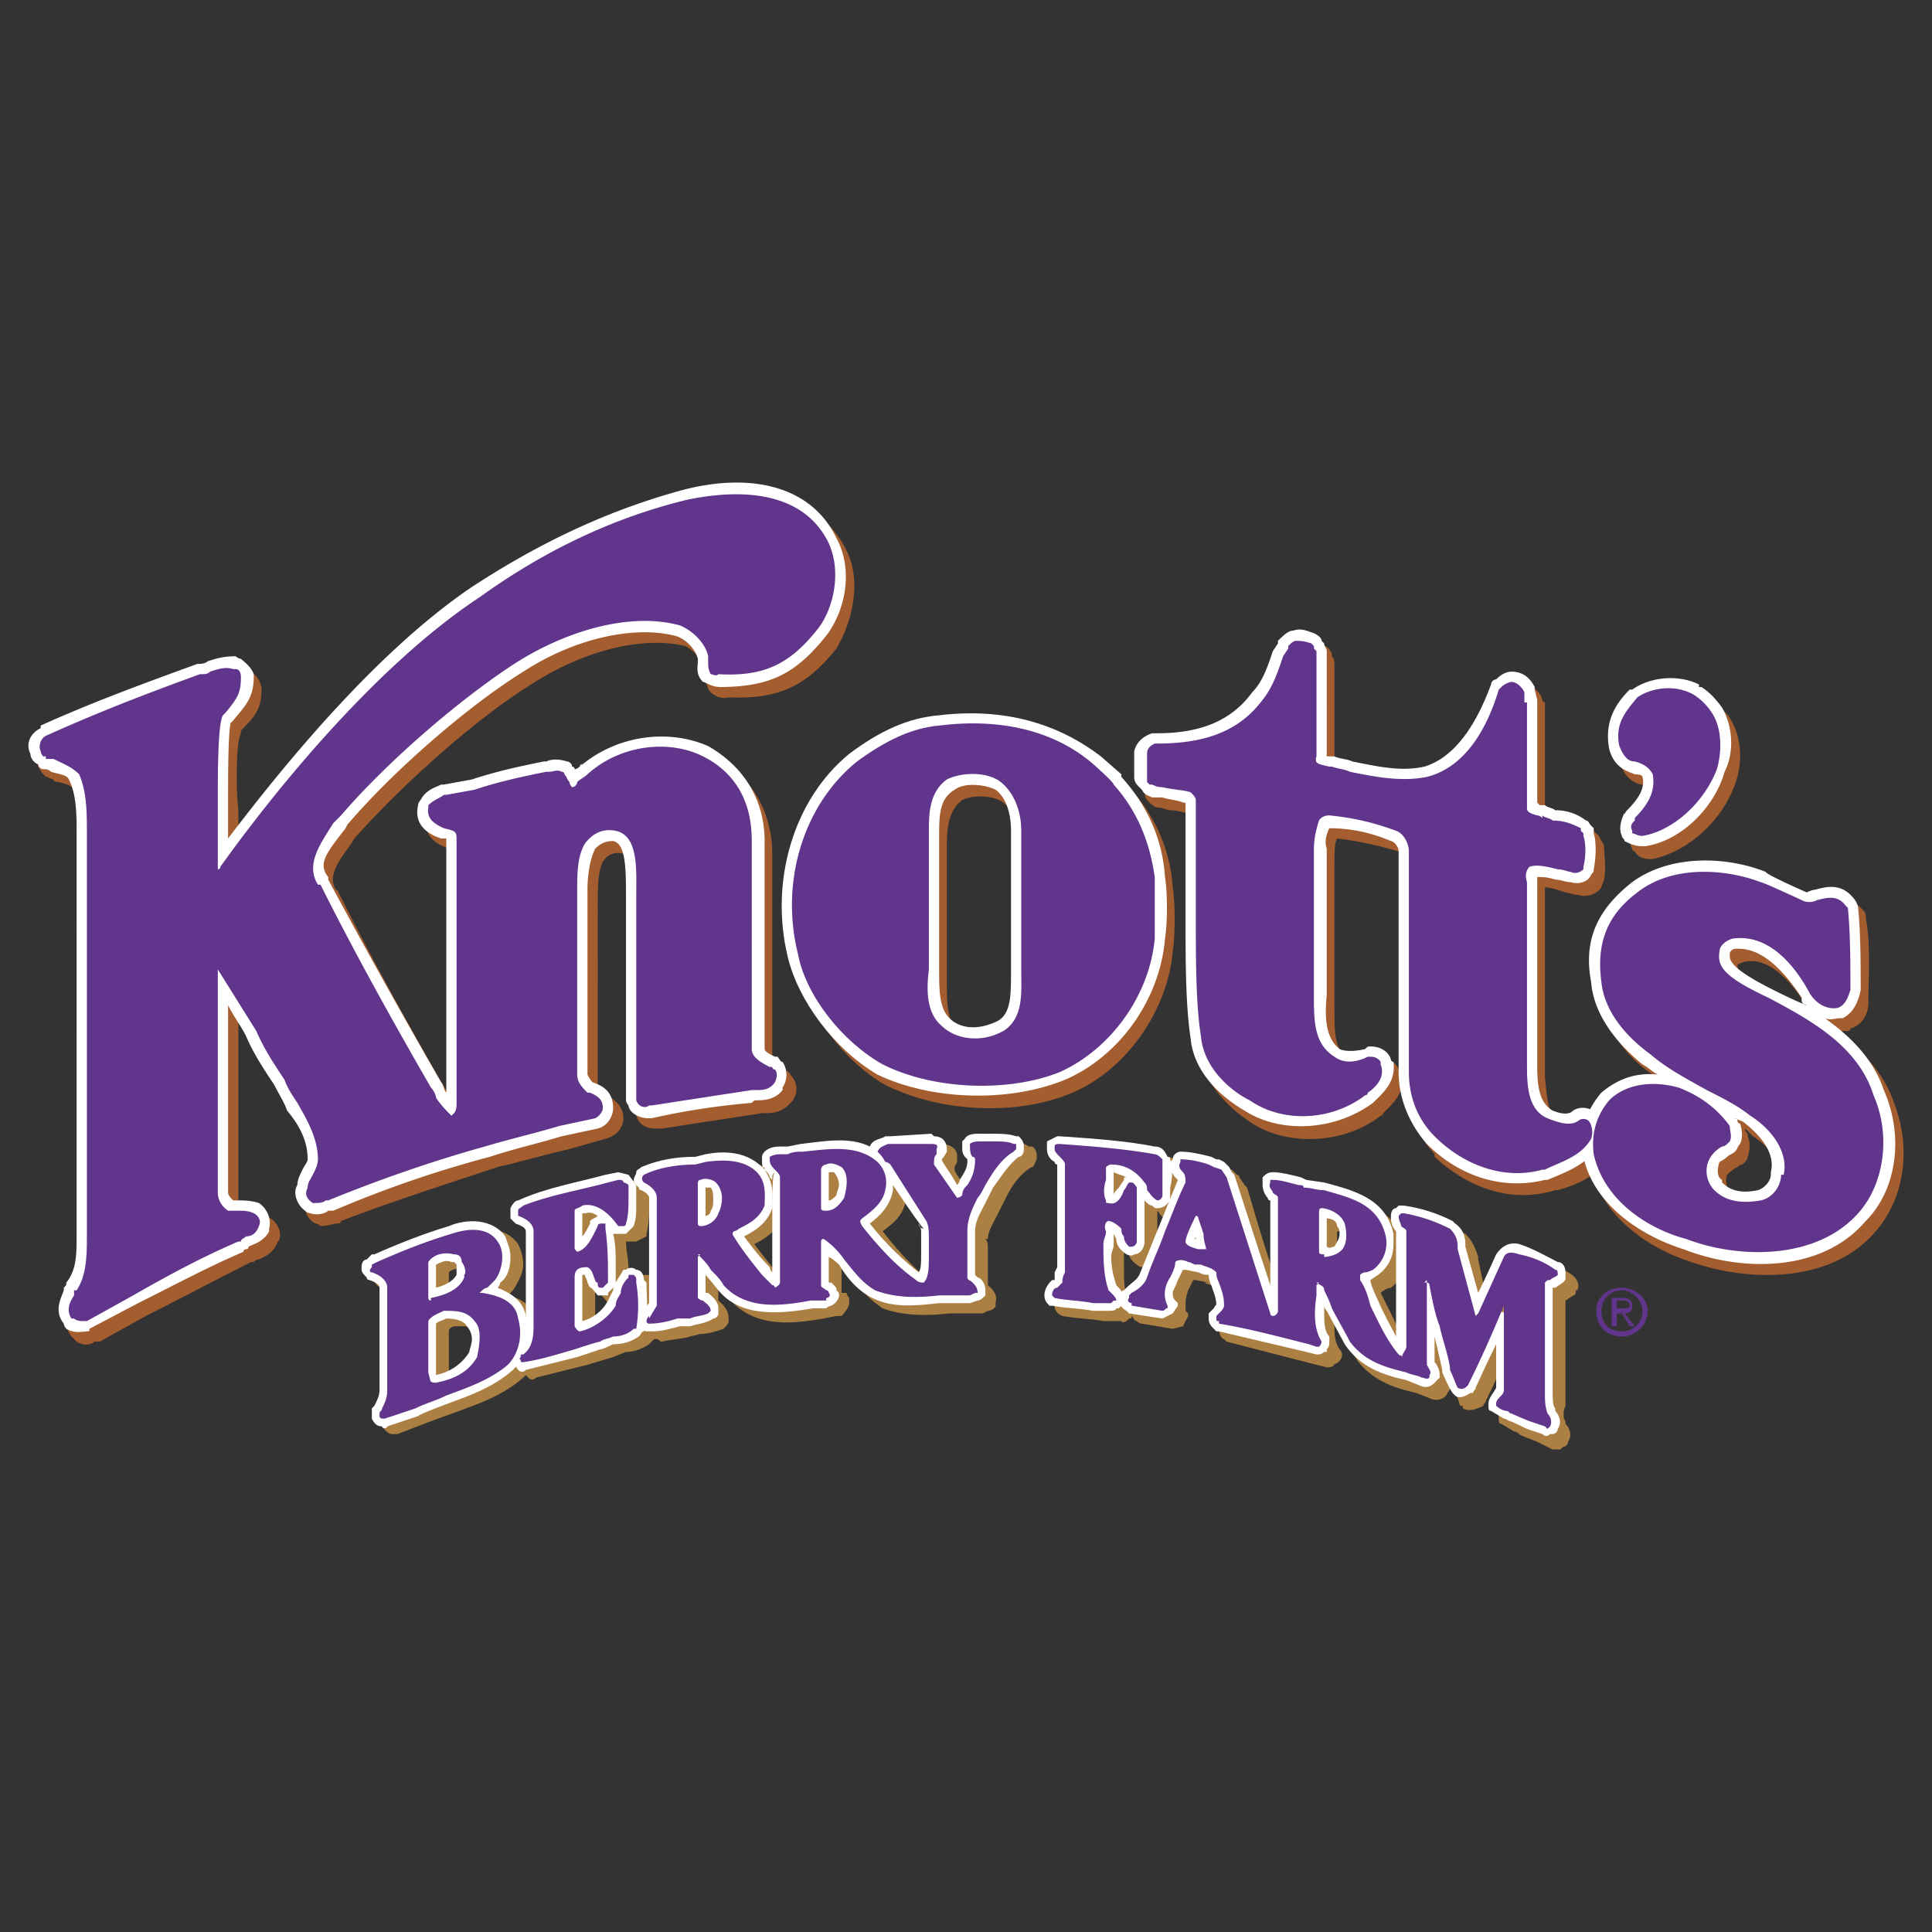 <svg xmlns="http://www.w3.org/2000/svg" width="500" height="500" viewBox="0 0 192.756 192.756"><rect x="0" y="0" width="192.756" height="192.756" fill="#333333" stroke="none"/><g fill-rule="evenodd" clip-rule="evenodd"><path fill="#fff" fill-opacity="0" d="M0 0h192.756v192.756H0V0z"/><path d="M156.445 126.939c-.77-.512-2.049-1.025-3.586-1.537-1.025-.256-2.049 0-2.561 1.025 0 0-1.025 2.049-1.793 3.842-.514-2.049-1.025-4.611-1.025-4.611v-.256c-.256-.768-.512-1.537-1.281-2.305-1.793-.768-3.328-1.281-4.865-1.537h-.768c-.514.256-.77.512-.77.77v.768c-1.279-2.561-4.098-3.33-6.402-3.842l-1.793-.512-.768-.256c-.77-.256-1.793-.512-2.818-.256-.256 0-.768 0-.768.512-.256.256-.256.512-.256.512 0 .77.512 1.281.512 1.537h.256v8.195c-1.279-3.33-3.328-10.5-3.328-10.5l-.258-.256-.512-.77c0-.256-.256-.256-.256-.256l-.512-.512h-.256l-.514-.256c-1.023-.256-2.049-.512-3.328-.512-.256 0-.77.256-.77.768v0c-.256 0-.256-.256-.256-.256-.256-.512-.768-1.025-1.279-1.025-2.818-.512-5.891-1.023-9.477-1.023h-.512l-.77.512c-.256.256-.256.256-.256.512 0 .77.512 1.281.77 1.537l.256.256v10.756c-.256 0-.256.514-.256.514v.256c-.514.256-1.025.768-1.025 1.537 0 .512.256.768.768 1.023 1.281.256 2.818.256 4.098.512h1.793c0 .258.514 0 .514 0l.256-.256c.256 0 .256 0 .256-.256.256.256.256.512.512.512 0 0 .256.258.512.258l3.074.512 1.023-.256.514-1.025v-.256l-.256-.256v-.512c0-.514 0-.77.256-1.537l.512-1.025h.256l1.281.256h-.514l.77.258c.256 0 .512 0 .768.256 0 .256.256.768.256.768.256.768.514 1.281.514 2.049l-.258.256-.512.514v.512c0 .512.256 1.023.512 1.023l.258.256 8.963 2.307 1.025.256c.256 0 .512 0 .768-.256h-.256c.512 0 1.023-.514 1.023-1.025 0-.256-.256-.512-.256-.512-.512-.77-.512-1.537-.512-2.305v-.77.256c.256.258 2.049 3.586 2.049 3.586 1.537 2.305 3.842 3.074 6.146 3.586l1.281.512c1.023.512 1.791-.256 1.791-.512 0 0 .258-.256.258-.512v-.256c0-.258-.258-.77-.258-1.025l-.256-.512v-1.793c.256 1.023.77 3.33.77 3.33.256.512.512 1.279.768 2.049.256 0 .256 0 .256.256.514.256 1.025.256 2.049-.256 0-.258.256-.258.256-.514 0 0 1.025-2.049 2.051-4.354v4.354c-.514.256-.77.77-.77 1.537v.256c0 .256 0 .512.256.512l1.281.77c.256 0 .512.256.512.256-.256 0 1.793.768 1.793.768l1.537.77h.768l.256-.256c.256 0 .514-.258.514-.514.512-.768 0-1.535-.258-1.793v-.256c-.256-.256-.256-1.023 0-1.535v-4.355-6.146l.77-.512c.256 0 .256-.256.256-.512.256 0 .256-.256.256-.512-.001-.517-.513-1.029-1.025-1.285zM150.299 140v-.256.256zm-15.623-16.391v.512c0 .514-.256 1.025-.514 1.281-.256.256-.512.256-.512.256h-.256v-2.816c.512 0 1.026.256 1.282.767zm-1.281-1.279v-.258.258zm-13.061 2.305zm19.975-.514h.258c0 .514 0 7.684-.258 10.246-.512-1.025-1.023-2.305-1.535-3.33 0 0-.77-1.537-1.025-2.049.256-.256.77-.512 1.025-.512 1.023-.77 1.535-2.049 1.535-3.33v-.768c-.256-.514-.256-.77-.256-1.025 0 .256.256.512.256.768zm-12.549-3.328v-.256.256zm-9.219-2.305v.256s-.256.512-.514 1.281v-.514-1.793c0 .259.258.514.514.77zm-5.379 0c0 .256-.512 1.023-.512 1.023-.256.256-.256.514-.514.514V119s0-.512.258-.768c.256 0 .768 0 1.023.256h-.255zm-6.658-1.281zm6.658 12.549l-.256.256c0-.256-.256-.512-.256-.768h-.256c-.258-.768-.258-1.793-.258-2.561v-1.537-1.025l.258.514c.256.512.256 1.023 1.023 1.535.256.258.512.258.768.258.77-.258 1.281-.77 1.281-1.537v-2.818-1.279c.256.256.256.512.768.768h.258c.512 0 1.023-.256 1.279-.512-1.279 2.816-3.072 7.172-3.072 7.172-.256.512-.77.768-1.281 1.279l-.256.255zm43.026-.256v-.256.256z" fill="#ac8042"/><path d="M138.773 128.221v.256h-.256c.001 0 .256 0 .256-.256zM138.518 128.477zM102.918 114.391h-.256c-.77-.514-1.537-.514-2.305-.514h-1.281c-.512 0-1.281 0-1.793.77v.256c-.256.256-.256.512-.256.512 0 .77.256 1.025.512 1.281v.256c0 .512-.256 1.025-.768 1.793v.256c-.769-1.023-1.537-2.049-1.537-2.305v-.256l.256-.512v-.514c0-.256 0-1.023-1.281-1.279h-4.354l-.256.256c-.513 0-1.281.256-1.537 1.023-2.305-1.023-4.866-.768-6.915-.512l-1.537.256h-.513c-.512 0-1.024 0-1.536.512-.256 0-.513.514-.513.514v.256c0 .256.257.512.257.768-1.793-1.793-4.354-1.279-5.891-1.279l-.768.256c-2.049 0-3.842.256-5.635 1.023l-.512.512v1.026l-.513-.768-1.28-.258-1.024.258a48.194 48.194 0 0 0-8.708 2.305c-.512.256-.768.512-1.024.768v1.282c.256 0 .512.256.512.512.256 0 1.024.512 1.024.512v7.939c-.512-1.023-1.536-1.793-2.817-2.049l.512-.512c.512-.77 1.024-1.793 1.024-2.562 0-.768-.256-1.535-.512-2.049-1.28-1.791-3.842-1.791-5.635-1.279-2.817.768-5.378 1.793-7.683 2.816l-.256.256-.512.256c-.256.258-.256.514-.256.77s-.256.256-.256.256c0 .256.256.768.512 1.025 0 0 .256.256.512.256.512.256.768.512.768.512v10.244c0 .768-.256 1.025-.512 1.537l-.256.512c0 .256-.256.512 0 1.025.256.256.512.768 1.024.768h.512l3.329-1.281 2.817-1.023c2.049-.77 4.354-1.537 6.403-3.33l.256-.256.256.256c.256.256.512.256.768 0l5.123-1.279 2.561-.77 1.281-.512c.768 0 1.536-.256 2.305-.768l.512-.514h.256c.256 0 .256.256.512.256 1.024-.256 2.049-.256 2.817-.512l1.024-.256c.769 0 1.537-.256 2.305-.512.256-.256.512-.512.512-.77v-.256c0-1.023-.769-1.537-1.024-1.793v-1.535c.256.512 1.024 1.279 1.024 1.279 2.561 3.074 6.402 2.562 9.476 2.049l1.28-.256h.512c.512-.512.769-1.023.769-1.281v-.512s-.256-.256-.256-.512h-.512v-.256-2.305l.769.768c1.024 1.281 1.792 2.305 3.329 3.33 2.049.768 4.354.768 6.659.512h3.329l.514-.256c.256 0 .768-.256.768-.512v-.258c.256-1.023-.512-1.535-.768-1.791v-3.586c0-.514 0-.77-.256-1.025h.256c0-.768.512-1.537 1.023-2.561l.77-1.537c.512-1.023 1.279-2.305 2.561-3.072.256 0 .256-.256.512-.77v-.512c.003-.257-.253-.768-.509-.768zm-18.953 6.402v-2.816h.512c.256.256.256.512.256 1.023s0 .768-.256 1.281l-.512.512zm6.403-1.537c1.537 2.561 2.305 3.586 2.561 4.098l-.256-.256c.256.256.256.512.256 1.023v2.049c0 .514 0 1.281-.256 1.537-1.281-1.023-2.817-2.561-4.61-4.865 1.024-.77 2.049-1.537 2.305-3.074v-.512zm-18.952 2.816c0-.768.256-2.305.256-2.816 0 0 .256 0 .256.256.256.256.512.514.512 1.025 0 .256-.256.768-.256 1.023-.256.256-.512.512-.768.512zm26.123-5.121v-.256.256zm-19.464 1.281l.257.256-.257-.256c0-.256.257-.256.257-.514h.256c-.256.258-.256.77-.256 1.793-.257-.512-.257-1.023-.513-1.535 0 .256 0 .256.256.256zm0 3.073s0-.512.257-.512c-.257.768-.257 1.537-.257 2.816v4.098c0-.256-.256-.256-.256-.256-.769-1.023-1.793-2.305-2.561-3.33 1.024-.512 2.305-1.279 2.817-2.816zm-13.574 2.049v-.256c.256-1.025.256-2.049.256-3.072v-.77c0 .256.256.256.256.256.513.256.769.77.769.77v10.5l-.256.256v-2.561c-.256-.514-.513-1.025-.769-1.281-.512 0-1.024 0-1.28.256h-.256c-.256.256-.512.77-.768 1.025.256-.514.256-1.281.256-1.793 0-1.025-.256-2.049-.256-2.818h1.024l1.024-.512zm-19.72 14.341v-4.865c0-.256.256-.512.769-.512 1.28 0 1.793 0 2.049.512s.512.768.512 1.537c0 .256-.256.768-.256 1.279-.769 1.282-2.05 1.793-3.074 2.049zm0 .77v-.256.256zm1.537-11.781l.256.256v.768c-.256.77-.769 1.025-1.793 1.537v-2.305c.256-.256.768-.512 1.537-.256zm13.061-4.868c.256 0 .768 0 1.28.256-.256.258-.256.258-.513.514-.256 0-.256.256-.256.256-.256.512-.256.768-.512 1.279l.001-2.305zm0-.255zm0 11.269v.256-.256zm0-.256v-4.354-.258c0 .258.256.514.256.77l.256.512c0-.256.769.768.769.768h1.28s0-.256.256-.512l-.512 1.025c-.513 1.024-1.537 1.537-2.305 2.049z" fill="#ac8042"/><path d="M160.285 112.342c-.768-.77-1.791-.77-2.561-.258-.256 0-.768.258-2.049-.256-1.279-.512-1.279-2.049-1.537-4.354V89.803v-.512-.769c.514 0 1.281.256 2.049.512.258 0 .77.256 1.281.256.768.256 1.793 0 2.305-.769 0-.256.256-.512.256-.769.256-1.024 0-2.561 0-3.329 0-.256-.256-.512-.256-.512l-.256-.512-.512-.512c-1.025-.512-2.049-.769-2.818-1.024-.512 0-.768 0-1.279-.256 0 0-.256 0-.512-.256h-.258v-9.988-1.28c-.256 0-.256-.256-.256-.256-.256-1.024-1.279-1.537-2.049-1.537-.768 0-1.279.256-1.793.512-.256.256-.512.512-.512.768-1.793 4.61-3.842 7.427-6.658 8.195-2.305.256-4.609-.256-6.916-.768-.768 0-1.279-.256-2.049-.256 0 0-.256 0-.256-.256h-.512V66.241c0-.256 0-.512-.256-.769v-.256c-.256-.513-.512-.769-.77-.769-.768-.512-1.535-.512-2.049-.512h-.256c-.512.256-1.023.512-1.279 1.281-.258 0-.258 0-.258.256l-.256.769c-.512 1.537-1.279 2.817-2.049 4.098-2.049 2.817-5.121 4.098-9.732 4.098h-.256c-1.023 0-1.535.769-1.793 1.793v2.561c0 .256 0 .769.258 1.025l.256.256c.256.256.512.512 1.023.512.256 0 .77.256 1.025.256.768 0 1.537.256 2.305.512v11.782c0 3.585 0 8.195.512 11.781.512 2.816 2.561 5.379 5.379 7.17 3.586 2.307 9.219 2.051 12.805-.768.256 0 .256-.256.256-.256.77-.768 2.305-2.049 1.793-3.842 0-.256 0-.256-.256-.512-.256-.77-1.023-1.025-1.793-1.025h-.768c-.768.514-1.793.514-2.305 0-1.537-.768-1.537-2.561-1.537-5.121V85.962c0-1.024 0-1.793.256-2.305 2.305.256 4.354.769 6.146 1.281.512.256.768.768.768 1.28v21.768c0 2.818 1.025 5.123 2.818 7.172v.256c3.586 3.33 7.939 4.611 12.037 3.33h.256c1.793-.512 3.842-1.281 5.123-3.33.515-1.279.259-2.56-.255-3.072zM172.58 71.62c-.514-.768-1.281-1.28-2.049-1.792v-.256h-.258c-2.047-1.28-4.865-1.024-6.658.256v.256c-1.537 1.281-2.816 3.073-2.049 5.89.512 1.793 1.793 2.306 2.305 2.306.77.256.77.512 1.025.512 0 1.025-.256 2.049-1.537 3.33-.256 0-.256.256-.512.256h.256c-.77 1.024-.512 1.792-.256 2.305 0 0 0 .256.256.256.256.512.768.768 1.537.768h.256c3.586-.768 6.914-3.841 8.195-7.427.768-2.05.768-4.612-.511-6.66z" fill="#a35d2f"/><path d="M188.971 110.035c-1.025-3.072-3.33-5.377-5.891-7.17h1.281s.256 0 .256-.256c1.023-.256 1.793-1.281 1.793-2.561v-.258c0-2.561.256-5.377-.258-8.195 0-.256 0-.512-.256-.769-1.279-1.536-3.072-1.024-4.098-.768h-.768s-3.842-1.792-4.098-1.792c-3.842-1.537-9.477-1.793-13.318 1.024-3.586 2.817-4.609 5.634-4.098 9.988.512 2.818 2.305 5.891 5.379 7.939.512.512 1.023.768 1.537 1.025-2.307 0-4.355.768-5.635 2.049-1.793 1.791-2.305 4.098-2.049 6.402 1.279 4.865 5.891 7.939 9.988 9.219 5.891 2.049 13.83 2.049 18.184-2.816 3.074-3.328 3.844-8.45 2.051-13.061zm-15.623-13.828c.256 0 .512-.257.768-.257 2.562-.512 4.867 2.306 6.404 4.866v.256c.256 0 .256.256.512.512-1.025-.512-2.049-1.279-3.33-1.793-4.354-2.049-4.354-3.072-4.354-3.584zm2.816 23.818c-1.023.256-2.561 0-3.328-.77 0-.256-.256-.256-.256-.256-.258-.256-.514-1.281-.258-1.793.258-.256.514-.512 1.025-.768 0 0 .256-.256.512-.256.256-.256.512-.514.512-.77.258-.768.258-1.537 0-2.049v-.256c-.256-.256-.256-.256-.256-.512l.77.768c1.279.77 3.328 2.818 2.816 4.611v.256c0 .77-.767 1.538-1.537 1.795zM84.478 54.973c-2.305-4.866-7.939-6.659-15.366-5.122-7.427 2.049-14.599 5.378-21.001 9.988-9.733 6.403-18.953 17.671-24.331 25.099V80.84c-.256-2.049-.256-6.659.256-7.684V72.9c1.537-1.537 2.049-2.305 2.049-4.098v-.256c-.256-1.024-.768-1.28-1.024-1.537-.256 0-.512-.256-.768-.256-1.024-.256-2.049.256-2.817.512-.256 0-.512.256-.769.256h-.256c-5.635 2.049-10.245 3.585-15.367 6.146h-.256c-.768.769-1.28 1.793-1.024 2.817.256.512.512.769.769 1.024.256 0 .512.256.768.256 0 .256.256.256.512.256 1.024.256 1.537.512 1.793 1.024.769 1.537.769 3.33.769 5.378V124.375c0 2.049 0 3.584-.769 4.865-.256 0-.256.256-.256.512 0 0-.256 0-.256.256-.256.77-1.024 2.051 0 3.33l.512.512c.769.514 1.537.258 1.793 0h.512l4.61-2.561c3.585-1.793 6.915-3.586 10.5-5.379h.257c.256-.256.256-.256.512-.256.513-.256 1.28-.512 1.793-1.537 0-.256.256-.256.256-.512.256-.768-.256-1.793-1.28-2.305-.513-.256-1.28-.256-1.793-.256h-.512c0-.256-.256-.256-.256-.256-.256 0-.256-.256-.256-.512v-18.697l1.537 3.074c1.024 1.537 1.792 3.328 2.817 4.865.512.77 1.024 1.537 1.537 2.305 1.024 1.793 2.049 3.33 1.793 4.867.256.512 0 .768-.256 1.281-.256.256-.512.768-.768 1.279-.256 1.025 0 2.305 1.024 2.816 0 0 .256 0 .512.258.768 0 1.28-.258 1.792-.258.256 0 .256-.256.256-.256 5.378-2.049 11.012-3.84 15.623-5.377 2.305-.512 4.866-1.281 7.171-1.793l3.586-1.025c1.024-.256 1.792-1.023 1.792-2.049 0-1.537-1.537-2.305-2.049-2.305l-.256-.256c-.256 0-.256-.512-.256-.768V90.06c0-1.537 0-3.073.512-4.098.513-.769 1.281-1.024 2.049-.769 1.024.256 1.281 2.561 1.024 5.378v18.44c0 .256.256 1.793.256 1.793v.512c.256.768.768 1.281 2.049 1.281h.512c3.329-.514 6.659-1.025 9.988-1.537h.256c.768 0 1.792 0 2.817-1.281.513-.768.513-1.793-.256-2.561 0-.256-.256-.256-.512-.512 0 0-.257 0-.257-.256-.256 0-.768-.256-1.024-.514V85.192c0-4.098-2.049-7.683-5.378-9.476h-.256c-4.098-1.793-9.22-1.024-12.805 2.049l.256-.256c-.256.256-.512.256-.512.512l-.257-.256c-.256-.256-.512-.512-.768-.512-.768-.513-1.537-.256-1.793-.256l-.256.256c-2.561.512-5.122 1.024-7.427 1.536l-2.561.769h-.257c-.768.256-1.536.512-2.305 1.537 0 .256 0 .256-.256.512-.256 2.305 1.792 2.817 2.305 3.073.256 0 .513.256.513.256v25.098c0-.256-.257-.512-.513-.768-3.842-6.658-7.683-13.574-11.013-20.232 0-.256-.256-.256-.256-.256-.769-1.28 0-2.561 1.537-4.61.256-.512.512-.768.768-1.024 4.61-5.122 11.781-11.525 17.159-14.854 5.122-3.33 11.013-4.866 15.367-3.842 1.024.512 1.793 1.537 2.049 2.561 0 .512 0 1.537.512 2.049.256.256 1.024.769 1.793.512h-.256c5.123.256 7.94-1.024 11.013-4.866 1.536-2.56 2.56-6.658 1.024-9.731z" fill="#a35d2f"/><path d="M117.004 88.523c-.256-3.842-1.793-7.171-4.354-9.988l-2.049-1.793c-4.098-3.585-9.732-4.866-16.135-4.098-2.817.256-5.891 1.537-8.964 3.586-5.378 4.866-7.939 12.805-5.89 20.233.769 4.354 4.61 9.475 8.708 11.781 5.634 2.816 13.317 3.072 18.696.768s9.477-8.195 9.988-14.086c.256-1.537.256-4.866 0-6.403zm-16.391 14.342c-2.049 1.281-4.098.768-5.123 0-1.024-1.281-1.024-2.816-1.024-4.867V84.169c0-2.305.512-3.585 1.536-4.354 1.025-.512 3.074-.512 4.097.256 1.025.769 1.537 2.305 1.537 4.098l.256 13.317v.77c.001 2.049-.255 4.098-1.279 4.609z" fill="#a35d2f"/><path d="M159.262 111.061c-.512-.512-1.537-.768-2.305-.256-.256.256-.77.512-2.049 0-1.281-.77-1.537-2.305-1.537-4.354V88.779v-.768-.512c.512 0 1.025 0 1.793.256.512 0 1.023.256 1.537.256.768.256 1.793 0 2.049-.769.256-.256.256-.256.256-.512.256-1.28.256-2.817 0-3.585v-.512l-.256-.256c-.256-.256-.256-.512-.514-.512a4.913 4.913 0 0 0-3.072-1.024c-.256-.256-.768-.256-1.025-.512h-.512l-.256-.256V69.829l-.256-1.024v-.256c-.512-1.024-1.281-1.537-2.305-1.537-.512 0-1.025.256-1.537.769-.256 0-.512.256-.512.512-1.793 4.866-4.098 7.427-6.66 8.195-2.305.512-4.609 0-7.17-.513-.512-.256-1.281-.256-1.793-.512h-.768V64.962c0-.256-.258-.512-.258-.768l-.256-.256c0-.256-.256-.512-.768-.768-.768-.256-1.281-.513-2.049-.256-.512 0-1.025.512-1.537 1.024v.256l-.512.768c-.512 1.537-1.025 3.073-2.049 4.098-2.049 2.817-5.123 4.098-9.477 4.098h-.512c-.77.256-1.537.768-1.793 1.792V77.512c0 .512.256.769.512 1.024l.256.256c.256.513.514.513 1.025.769h1.023c.77.256 1.537.256 2.049.512.258 0 .258 0 .258.256v11.525c0 3.842 0 8.453.512 11.781.256 2.818 2.305 5.379 5.377 7.172 3.586 2.305 8.965 2.049 12.807-.77 1.023-1.023 2.305-2.049 2.049-4.098-.256 0-.256-.256-.256-.256-.256-.768-1.025-1.279-2.049-1.279-.256 0-.256 0-.512.256-1.025.256-2.051.256-2.562 0-1.279-1.025-1.537-2.818-1.279-5.379v-14.6c-.258-.768 0-1.537.256-2.049 2.305 0 4.354.512 6.146 1.281.256 0 .768.512.768 1.024v22.025c0 2.561 1.025 5.121 2.816 7.172 3.33 3.328 7.684 4.609 11.781 3.584h.258c1.791-.768 4.098-1.535 5.121-3.584.77-1.28.514-2.306-.253-3.073zM171.811 70.595c-.768-1.024-1.279-1.537-2.049-2.049h-.256v-.256c-2.049-1.024-4.865-.769-6.658.512h-.256c-1.281 1.28-2.562 3.073-2.049 5.89.512 2.049 2.049 2.305 2.561 2.562.768 0 .768.256.768.256.256 1.024-.256 2.049-1.537 3.33 0 0-.256.256-.256.512v-.256c-.512 1.024-.512 1.793-.256 2.305 0 .256.256.256.256.512.514.256 1.025.512 1.793.512h.256c3.586-.512 6.916-3.842 7.939-7.427 1.025-2.049.769-4.61-.256-6.403z" fill="#fff"/><path d="M187.945 108.756c-1.023-3.074-3.328-5.379-5.891-7.172.514.256 1.025 0 1.537 0h.256c1.025-.512 1.537-1.535 1.793-2.816 0-2.561 0-5.634-.256-8.196 0-.256-.256-.769-.512-1.024-1.281-1.537-2.818-1.024-3.842-.769-.256 0-.77.256-.77.256s-4.098-1.793-4.098-2.049c-3.842-1.537-9.475-1.793-13.316 1.024-3.586 2.817-4.867 5.89-4.098 9.987.256 3.074 2.305 5.891 5.121 8.197.514.256 1.025.768 1.537 1.023-2.305-.256-4.098.512-5.635 1.793-1.537 1.793-2.305 4.098-1.793 6.402 1.025 4.867 5.891 7.939 9.988 9.221 5.891 2.305 13.83 2.305 18.184-2.818 3.077-3.071 3.844-8.45 1.795-13.059zM172.58 95.182c0-.256.256-.513.512-.513 2.816-.256 5.121 2.561 6.658 4.866v.256c0 .258.256.514.512.514-1.279-.514-2.305-1.025-3.328-1.537-4.612-2.305-4.354-3.074-4.354-3.586zm2.816 23.562c-1.281.256-2.561.256-3.586-.768v-.258c-.512-.256-.512-1.023-.256-1.791 0 0 .512-.258.768-.514.258-.256.514-.256.77-.512s.256-.512.512-.768c.256-.514.256-1.281 0-2.051-.256 0-.256-.256-.256-.256s0-.256-.256-.256c.512.256.768.256 1.023.512 1.281 1.025 3.074 2.818 2.562 4.867v.256c.001.514-.513 1.283-1.281 1.539zM83.453 53.692c-2.305-4.866-7.939-6.658-15.11-4.866-7.683 2.049-14.598 5.378-21.257 9.732C37.61 64.961 28.39 76.23 22.755 83.657v-4.098c0-2.049 0-6.403.256-7.427l.256-.256c1.281-1.537 2.049-2.305 2.049-4.354v-.256c-.257-.769-1.025-1.281-1.281-1.537 0 0-.256 0-.512-.256-1.281 0-2.049.256-2.817.512-.256.256-.768.256-1.024.256-5.634 2.049-10.5 3.841-15.623 6.146v.256c-1.024.512-1.537 1.537-1.024 2.562 0 .512.512 1.024.768 1.024 0 .256.256.512.512.512s.512 0 .769.256c.768.256 1.537.256 1.792.768.769 1.537.769 3.586.769 5.378V123.096c0 2.049 0 3.586-1.024 4.865 0 .258 0 .258-.256.514v.256c-.256.768-1.024 2.049 0 3.33 0 .256.256.512.256.512.769.512 1.793.256 2.049.256s.256 0 .256-.256l4.866-2.562c3.586-1.791 6.915-3.584 10.5-5.121 0-.256.256-.256.256-.256s.256 0 .256-.256c.513-.258 1.537-.514 2.049-1.537v-.256c.256-1.025-.256-2.049-1.024-2.561-.769-.258-1.537-.258-2.049-.258h-.512c-.256-.256-.512-.512-.512-.768v-18.695c.512 1.023 1.28 2.049 1.793 3.072.769 1.793 1.793 3.33 2.817 4.867.512 1.023 1.024 1.791 1.28 2.561 1.28 1.537 2.049 3.072 2.049 4.865 0 .258-.256.514-.512 1.025s-.512 1.023-.512 1.537c-.512.768 0 2.049.769 2.561.256.256.512.256.512.256.769.256 1.537 0 1.793-.256h.512a113.485 113.485 0 0 1 15.623-5.379c2.305-.768 4.61-1.279 7.171-2.049l3.586-.768c1.024-.256 1.536-1.281 1.536-2.049 0-1.793-1.28-2.305-2.049-2.562-.256-.256-.512-.768-.512-.768v-18.44c0-1.537.256-3.073.769-4.098.512-.512 1.024-.768 1.792-.768 1.281.256 1.281 2.817 1.281 5.634v20.232s0 .256.256.514c0 .512.769 1.279 2.049 1.279h.256c3.33-.768 6.915-1.279 9.988-1.537.256-.256.256-.256.513-.256.512 0 1.793 0 2.561-1.023v-.253a2.325 2.325 0 0 0 0-2.562c-.256 0-.256-.256-.512-.512h-.256c-.513-.256-1.025-.512-1.025-.768V83.913c0-4.098-2.049-7.427-5.634-9.476-4.098-1.793-9.22-1.024-12.806 2.049 0 0 0-.256.256-.256-.256.256-.512.512-.768.512 0 0 0-.256-.256-.256 0-.256-.256-.513-.512-.513-.769-.256-1.537-.256-2.049 0h-.256c-2.561.513-4.866 1.025-7.171 1.793l-2.817.513h-.256c-.512.256-1.536.512-2.049 1.537-.256.256-.256.512-.256.512-.512 2.305 1.537 3.073 2.305 3.329h.513v25.355c-.256-.256-.256-.768-.513-1.025a800.772 800.772 0 0 1-11.269-20.232v-.256c-1.024-1.281-.256-2.305 1.537-4.61.256-.256.256-.512.512-.769 4.61-5.378 12.037-11.781 17.416-15.11 5.122-3.33 11.013-4.61 15.11-3.585 1.024.256 2.049 1.28 2.305 2.305v.256c0 .512-.256 1.281.512 2.049.256 0 .768.512 1.792.512h-.256c5.122 0 7.684-1.28 10.756-5.122 1.792-2.305 2.816-6.404 1.023-9.733z" fill="#fff"/><path d="M116.234 87.499c-.256-3.842-1.791-7.171-4.354-9.988v-.256l-2.049-1.793c-4.354-3.33-9.732-4.866-16.134-4.098-3.073.256-5.891 1.537-8.964 3.842-5.635 4.61-7.939 12.805-6.146 20.232 1.024 4.353 4.61 9.22 8.963 11.781 5.378 2.561 13.062 2.816 18.697.512 5.377-2.305 9.475-7.939 9.986-14.085.259-1.538.259-4.611.001-6.147zM99.588 101.84c-2.049 1.025-3.841.77-4.866-.256-1.024-1.023-1.024-2.816-1.024-4.865v-13.83c0-2.049.256-3.33 1.537-4.098 1.024-.768 3.074-.512 4.098 0 1.025.769 1.537 2.305 1.537 4.098v14.086c-.001 2.304-.001 4.097-1.282 4.865z" fill="#fff"/><path d="M159.773 130.781c0-1.025.77-2.049 2.049-2.049 1.025 0 2.049 1.023 2.049 2.049 0 1.281-1.023 2.049-2.049 2.049-1.279 0-2.049-.768-2.049-2.049zm-.511 0c0 1.537 1.023 2.561 2.561 2.561 1.281 0 2.562-1.023 2.562-2.561 0-1.281-1.281-2.305-2.562-2.305-1.538.001-2.561 1.024-2.561 2.305zm1.537 1.537h.512v-1.281h.512l.77 1.281h.512l-1.025-1.281c.514 0 .77-.256.77-.768 0-.514-.256-.77-1.025-.77h-1.023v2.819h-.003zm.512-2.562h.512c.256 0 .77 0 .77.514 0 .256-.258.256-.77.256h-.512v-.77zM158.494 111.828c-.258-.256-.77-.256-1.025 0-.768.514-1.793.256-3.072-.256-1.793-.768-2.049-2.816-2.049-5.121V88.779v-.768c-.258-.769 0-1.281.256-1.537.768-.256 1.793 0 2.816.256.512 0 1.025.256 1.281.256.512.256 1.023 0 1.279-.256v-.256c.256-1.024.256-2.305 0-3.073v-.256l-.256-.256v-.256c-1.023-.512-1.793-.768-2.816-.768-.256-.256-.77-.256-1.025-.512v.256c-.256-.256-.512-.256-.512-.256-1.023-.256-1.023-.512-1.023-.769v-10.5h-.258V69.06c-.256-.512-.768-1.024-1.279-1.024-.256 0-.77.256-1.025.512l-.256.256c-1.537 5.122-4.098 7.939-7.172 8.708-2.561.512-5.121 0-7.682-.512-.514-.256-1.025-.256-1.793-.512h-.256c-1.025-.256-1.537-.256-1.281-1.024V64.963l-.256-.256v-.256l-.256-.256c-.77-.256-1.025-.256-1.537-.256-.256 0-.512.256-.768.512v.256l-.514.769c-.512 1.537-1.023 3.073-2.049 4.354-2.305 3.073-5.633 4.354-10.5 4.354h-.256c-.512.256-.768.512-.768 1.024v2.817l.256.256h.256c.512.256.768.256 1.023.256 1.025.256 2.049.256 2.818.512.256.256.512.512.512.769V91.855c0 3.586 0 8.453.512 11.525.256 3.074 2.818 5.379 4.867 6.402 3.328 2.305 8.195 2.049 11.525-.512.256 0 .256-.256.256-.256.768-.512 1.793-1.537 1.279-2.816v-.258s-.256-.512-1.023-.512h-.256c-1.025.512-2.307.77-3.33 0-2.049-1.279-2.049-3.586-2.049-6.146V84.681c0-1.024.256-2.049.512-2.817 0 0 .256-.512 1.025-.512 2.561.256 4.609.768 6.658 1.537.768.256 1.281 1.28 1.281 2.049v22.025c0 2.305.768 4.609 2.561 6.402 3.072 3.074 7.172 4.354 10.756 3.33h.256c1.537-.768 3.586-1.281 4.611-3.074.258-.767.002-1.537-.254-1.793zM170.787 71.107a6.007 6.007 0 0 0-1.793-1.792c-1.793-1.024-4.098-.769-5.635.256-1.025 1.281-2.305 2.561-1.793 4.866.512 1.28 1.025 1.536 1.537 1.536 1.023.257 1.537.769 1.793 1.281.256 1.536-.256 2.817-1.793 4.354v.256c-.256.256-.512.512-.256 1.024v.256c.256 0 .512.256 1.023.256 3.074-.512 6.146-3.33 7.428-6.659.513-1.792.513-4.097-.511-5.634zM186.922 109.268c-1.537-4.865-6.146-7.428-10.502-9.732-4.354-2.049-5.121-3.072-4.865-4.609 0-.512.512-1.025 1.281-1.281 3.584-.512 6.146 2.562 7.684 5.378.256.512 1.279 1.793 2.816 1.537.768-.256 1.025-1.025 1.281-1.793 0-2.561 0-5.634-.256-8.196l-.258-.256c-.768-1.024-1.793-.769-2.816-.513a1.634 1.634 0 0 1-1.537 0s-3.842-1.792-4.098-1.792c-3.33-1.281-8.707-1.793-12.293 1.024-3.074 2.305-4.098 5.123-3.586 8.963.256 2.562 2.049 5.123 4.867 7.172 1.793 1.537 3.842 2.561 5.633 3.586 1.537.768 3.074 1.537 4.355 2.561 2.049 1.281 3.842 3.586 3.328 5.891h-.256c0 1.025-.768 2.305-2.049 2.561-1.537.258-3.33.258-4.609-1.023-.77-.768-1.025-2.049-.512-3.074a3.086 3.086 0 0 1 1.279-1.279c.256 0 .512-.256.512-.256l.258-.258c.256-.512 0-1.023 0-1.535-1.281-1.793-3.074-3.074-5.123-3.842-2.816-.77-5.379-.256-6.914 1.279-1.281 1.537-1.793 3.33-1.537 5.379 1.023 4.609 5.379 7.428 9.221 8.451 5.377 2.049 13.061 2.049 17.158-2.561 2.561-2.818 3.331-7.685 1.538-11.782zM82.685 54.204c-3.073-6.402-11.525-4.866-14.086-4.354-7.428 1.792-14.342 5.122-20.745 9.732-10.5 6.915-20.745 19.721-25.867 26.892 0 .256-.256.256-.256.256V79.559c0-2.305 0-7.427.512-8.195l.256-.256c1.28-1.537 1.536-2.049 1.536-3.585 0-.512-.256-.768-.512-.768h-.256c-.768-.256-1.537 0-2.305.256-.256.256-.512.256-1.024.256-5.634 2.049-10.245 3.841-15.367 6.146-.512.256-.769 1.024-.512 1.536 0 .257.256.513.256.513h.256v.256h.768c1.024.513 1.793.769 2.561 1.537.769 1.792.769 3.841.769 5.89V123.098c0 2.049 0 4.098-1.024 5.635h-.256v.512c-.513.768-.769 1.537-.256 2.305h.256c.256.256.768.256 1.024.256h.256l4.61-2.561c3.585-2.049 6.915-3.842 10.5-5.379h.256c0-.256.256-.256.513-.512.512 0 1.024-.256 1.28-1.023.256-.514 0-1.025-.512-1.281-.513-.256-1.025-.256-1.537-.256h-1.024c-.768-.512-1.024-1.281-1.024-1.793V96.72l3.842 6.146c.769 1.793 1.793 3.33 2.817 4.865.256.77.768 1.537 1.28 2.305 1.024 1.793 2.049 3.586 2.049 5.635 0 .514-.256 1.025-.512 1.537s-.512.77-.512 1.281c-.256.512-.256 1.023.512 1.537.512 0 1.024 0 1.281-.258h.256c5.634-2.305 11.013-4.098 15.623-5.377 2.561-.77 4.866-1.281 7.427-2.049l3.586-.77c.512-.256.768-.768.768-1.023 0-1.025-.768-1.281-1.28-1.537h-.256c-.513-.512-1.024-1.025-1.024-1.793v-18.44c0-1.537 0-3.329.769-4.61.768-1.024 1.792-1.537 3.073-1.28 2.305.512 2.049 3.841 2.049 6.659v20.232c.256.77 1.024.77 1.28.514h.256c3.33-.514 6.659-1.025 9.988-1.537h.513c.512 0 1.28 0 1.793-.77.256-.512.256-1.023 0-1.279-.257 0-.257-.256-.257-.256h-.256c-1.024-.514-1.793-1.025-1.793-1.793V83.913c0-1.793-.256-6.147-4.866-8.452-3.585-1.793-8.452-1.024-11.525 1.793-.256.256-.769.512-1.024.768 0 .256-.256.512-.513.512 0 0-.256-.256-.256-.512-.256-.256-.256-.512-.512-.768 0-.256-.256-.256-.256-.256-.512-.256-.768 0-1.28 0h-.256c-2.561.512-4.866 1.024-7.17 1.792l-2.817.513h-.256c-.256.256-1.024.512-1.537 1.024v.256c-.256 1.281 1.024 1.793 1.537 2.049 1.025.256 1.281.256 1.281 1.024v26.379c0 .258 0 .77-.256 1.025l-.257.256c-.512-.512-1.024-1.023-1.536-1.793 0-.256-.256-.768-.513-1.023-3.841-6.66-7.683-13.574-11.012-20.233h-.256c-1.28-2.049.256-4.098 1.537-6.147l.769-.768c4.61-5.379 12.037-11.781 17.671-15.367 5.378-3.33 11.525-4.866 16.135-3.585 1.281.512 2.561 1.793 2.817 3.073v.512c0 .512 0 .769.256 1.281.256 0 .512.256.769 0 4.61.256 7.171-1.024 9.988-4.61 1.532-2.049 2.3-5.635 1.02-8.452z" fill="#61358b"/><path d="M115.211 87.499c-.512-3.585-1.793-6.659-4.098-9.22 0-.256-2.049-2.049-2.049-2.049-3.842-3.33-9.221-4.61-15.367-3.842-2.817.256-5.378 1.536-8.196 3.585-5.378 4.354-7.683 12.038-5.89 19.209.769 4.097 4.354 8.707 8.451 11.013 5.122 2.561 12.55 2.816 17.671.768 5.123-2.305 8.965-7.684 9.477-13.318l.001-6.146zm-22.538 6.659V82.889c0-1.537 0-3.842 1.793-5.123 1.536-.768 4.098-.768 5.377.256 1.281 1.024 2.049 2.817 2.049 4.866v14.086c0 2.049.256 4.609-1.793 5.891-2.305 1.281-4.865.768-6.146-.512-1.536-1.281-1.536-3.586-1.28-5.635v-2.56z" fill="#61358b"/><path d="M105.479 113.365l-1.023.512v.77c0 .512.256 1.023.768 1.281 0 0 0 .256.256.256v10.244l-.256.512v.768h-.256c-.256.256-.768.77-.768 1.537 0 .512.256.768.512 1.025h.256c1.281.256 2.816.256 4.098.512h1.537c.256 0 .768 0 .768-.256h.256c.256-.256.256-.256.256-.514.256-.256.256-.256.256-.512 0-.512-.512-1.023-.768-1.279-.256-.77-.512-1.793-.512-2.818 0-.512.256-.768.256-1.281v-1.023l.256.512c0 .512.256 1.025 1.025 1.537 0 0 .512.256.768 0 .512 0 1.023-.512 1.023-1.281v-2.561-1.537c.258.258.514.514.77.514.256.256.256.256.512.256.768 0 1.025-.512 1.281-.77v-.256-1.024c.256-1.025.256-2.049 0-2.818 0 0 0-.256-.256-.256-.258-.512-.514-1.023-1.281-1.023-2.561-.514-5.635-.77-9.477-1.025h-.257v-.002zm0 2.819zm1.025 12.293l.512-1.281v-.768-2.049-8.196c0-.256-.512-1.025-.768-1.281 3.328.256 6.146.512 8.707 1.025 0 0 .256 0 .256.256v2.049c0-.256-.256-.77-.256-.77-1.025-1.279-2.305-2.049-4.098-2.049-.512 0-1.025.256-1.281.77v.256l-.256 1.279v2.049c.256.77.768 1.281 1.281 1.281 1.023 0 1.535-.768 2.049-1.281v3.074c0-.256-.256-.512-.256-.512-.258-.514-1.025-1.281-2.049-1.281h-.258c-.768.512-.768 1.281-.768 1.793V125.401c0 1.281.256 2.561.512 3.586 0 0 .256 0 .256.256-.512 0-1.023-.256-1.023-.256-1.025 0-1.793 0-2.816-.256.256.001.256-.254.256-.254zm4.609-10.5v-1.025c.512.256.768.256 1.281.512h-.258v.256l-.512.77c-.256.256-.512.512-.512.768l.001-1.281zm1.537 5.888z" fill="#fff"/><path d="M117.771 114.902c-.256 0-.768.256-.768.768-.256.258-.256.258-.256.514 0 .512.256 1.023.512 1.279l.256.256-3.842 9.477c-.256.512-.768.768-1.279 1.281l-.258.256c-.256 0-.256.256-.256.512 0 0-.256.256-.256.512s.256.77.77 1.025l.256.256 3.328.512 1.025-.512.512-.768v-.258l-.256-.256c-.256-.256-.256-.512-.256-.768s.256-.512.512-1.281l.512-1.023h.258l1.279.256h-.512.512c.512.256.77.256 1.025.256 0 .512.256 1.025.256 1.025.256.768.512 1.279.512 2.049 0-.258-.256.256-.256.256l-.512.512v.512c0 .514.256.77.512 1.025l.256.256h.256l8.709 2.049 1.023.256c.256 0 .512 0 .768-.256l-.256.256.256-.256h.258v-.256c.256-.256.256-.512.256-.77v-.512c-.514-.512-.514-1.537-.514-2.305v-.768c0 .256.258.512.258.512l1.791 3.33c1.537 2.305 3.842 3.072 6.146 3.584l1.281.514c1.025.512 1.537-.258 1.793-.514l.256-.256v-.256c0-.512-.256-1.023-.512-1.281v-.256-2.305c.256 1.025.768 3.33.768 3.33v.256c.256.512.512 1.281 1.025 2.049l.256.256c.256.256.768.256 1.537-.256h.256c0-.256.256-.256.256-.512 0 0 1.023-2.305 2.049-4.354v4.354c-.256.512-.768 1.023-.768 1.535v.258c0 .256 0 .512.256.512l1.279.768c.258 0 .514.256.514.256-.256-.256 1.793.77 1.793.77l1.535.512c.256.256.514.256.77 0h.256c.256 0 .512-.256.512-.512.512-.77 0-1.537-.256-1.793v-.256c-.256-.256-.256-1.025-.256-1.537v-1.025-1.279-8.195h.256l.768-.514c.256-.256.256-.256.256-.512v-.512c0-.512-.256-1.025-.768-1.025-1.023-.512-2.305-1.279-3.842-1.793-1.023-.256-1.793.258-2.305 1.025 0 0-1.025 2.305-1.793 3.842-.512-1.793-1.281-4.609-1.281-4.609v-.258c0-.768-.256-1.535-1.023-2.049l-.256-.256c-1.537-.768-3.074-1.279-4.867-1.535h-.512l-.256.256c-.256 0-.512.256-.512.768v.256c0 .512.256 1.025.512 1.281v10.5c-.512-1.023-1.281-2.305-1.793-3.586 0 0-.768-1.535-.768-2.049l.768-.512c1.025-.768 1.537-1.793 1.537-3.074v-1.023c-.768-3.586-4.098-4.354-6.916-5.121l-1.791-.258-.514-.256c-1.023-.256-2.049-.512-2.816-.512-.512 0-.77.256-1.025.512v.77c0 .512.256 1.023.514 1.279 0 0 0 .256.256.256v8.453c-1.281-3.842-3.586-11.014-3.586-11.014l-.256-.256-.256-.512-.514-.512-.512-.258h-.256l-.512-.256c-1.025-.256-2.048-.512-3.074-.512zm-2.56 12.805l1.793-4.609c0-.256 2.049-4.865 2.049-4.865v-.514c0-.512-.256-.768-.256-1.023.512 0 1.023 0 1.537.256l.512.256s.256 0 .512.256l.256.256c0 .258 4.354 13.574 4.354 13.574l.77.77c.256.256.256 0 .512 0 .512 0 .768-.514 1.023-1.025v-11.525s-.256-.512-.512-.768c.512 0 1.025 0 1.537.256l.768.256c-.256 0 1.537.256 1.537.256 2.818.77 5.379 1.281 5.891 3.842v.768c0 .77-.256 1.281-1.023 1.793l-.514.256-1.023.77v1.023l1.281 2.562c.512 1.537 1.279 3.328 2.561 5.121 0 0 .256 0 .256.256-1.537-.512-2.816-1.279-3.586-2.561l-1.793-3.33-.768-1.791c-.256-.258-.256-.514-.77-.514v-.256c-.256-.256-.768-.256-1.023-.256l-.256.256c-.256 0-.256.256-.256.512v1.281c-.256.512-.256 1.025-.256 1.793s.256 1.537.512 2.305c0 0-6.402-1.537-8.451-2.049.256-.256.512-.768.512-1.023 0-1.025-.256-1.793-.512-2.562l-.258-1.023c-.256 0-.256-.256-.256-.256-.512-.77-1.279-.77-1.793-1.025h-.768l-.512-.256c-.512-.256-1.537-.512-2.049.512-.256 0-.256 0-.256.256l-.514 1.025c-.256.768-.512 1.537-.512 2.305 0 0 0 .256.256.512-.512 0-1.537-.256-2.049-.256.512-.516 1.025-1.027 1.537-1.797zm.512 2.818v-.256s0 .256.256.256h-.256zm6.402 1.024v0zm18.441-9.477c1.279.514 2.561.77 3.584 1.281.256.256.514.512.514 1.025 0 .256 1.793 7.17 1.793 7.17 0 .256.256.514.512.514.512 0 .768 0 1.023-.258l.256-.256v-.256l2.562-5.379c0-.256.256-.256.512-.256 1.025.512 2.049 1.025 2.816 1.281-.256.256-.512.512-.768 1.023v11.781c0 .514 0 1.025.256 1.537-.256 0-.768-.256-.768-.256l-1.793-.768-.254-.255s-.256 0-.512-.256l.512-.768v-.256-8.451c0-.258 0-.514-.256-.77-.256 0-.514-.256-.77 0l-.256.256.256-.256h.256c.258 0 .514.256.77.512v.258c0 .256-.256.512-.256.512-.256 0-.256.256-.256.256-.258 0-.514-.256-.77-.256v-.256l-.256-.256v-.258.258c-.512.768-3.074 6.658-3.33 7.17-.256-.256-.256-.512-.512-1.023v-.256l-1.025-4.098-1.023-4.1-.256-.256c0-.256 0-.512-.256-.512-.256-.256-.514-.256-1.025-.256v.256l-.256.256c0-.256 0-.256.256-.256l-.256.256v.256h-.256.256c-.256 0-.256.256-.256.256v7.684s.256.77.512 1.025c-.512-.256-1.279-.512-1.279-.512h-.77c.256 0 .256 0 .256-.258h.256c.514-.512.77-1.023.77-1.535v-11.525c-.001.257-.257-.255-.513-.769zm14.342 5.891v.258-.258zm-5.379 2.818s.256 0 .256.256c0-.256 0-.256-.256-.256zm-.256 7.94zm5.123 2.816zm-27.66-22.025zm11.012 7.683h-.256.256zm-.256 0zm11.781 2.817s0-.256.256-.256c-.256 0-.256.256-.256.256z" fill="#fff"/><path d="M118.541 120.793c0 .256-1.025 2.305-1.025 3.072v.256c0 .258.256 1.025 1.793 1.281.768 0 1.281 0 1.537-.256.256 0 .512-.256.256-.768l-.256-1.537-.512-1.537c-.258-.512-.514-.768-.77-.768-.255-.255-.767.001-1.023.257zm.768 2.561v.256h-.256c0-.001.256-.001.256-.256zm0 2.048zM131.346 119.768c-.256.258-.512 1.025-.512 1.025v4.098c0 .768.768 1.023 1.279 1.279.77 0 1.537 0 2.049-.512 1.025-1.023 1.281-2.561.77-3.842-.512-1.791-2.561-2.049-3.074-2.049l-.512.001zm1.025 1.281zm0 .512c.512 0 1.023.256 1.023.77.256.256.256.512.256.768 0 .512-.256.768-.512 1.281-.256 0-.512.256-.768 0l.001-2.819zM60.404 117.207c-2.817.77-5.891 1.281-8.708 2.561-.256 0-.512.258-.768.77v1.024l.512.512c.768.258 1.024.514 1.024.77v9.221c0 1.023-.256 1.791-.769 2.305-.256.256-.256.256-.256.512-.256 0-.256 1.023-.256 1.023l.512.77c.256.256.512.256.769 0l5.122-1.281 2.305-.768c.256 0 1.28-.512 1.28-.512 1.025 0 1.793-.258 2.562-.77.256-.256.256-.512.512-.512.512-1.537.256-3.33.256-4.867l-.256-.256c0-.512-.256-1.023-.768-1.023-.256-.256-.769-.256-1.024 0h-.256c-.256.512-.512.768-.768 1.279v-.256-1.793c0-.768 0-1.793-.257-2.816h1.281l.768-.768c.256-.77.256-1.281.256-2.049v-1.793-.256l-.769-1.025-1.024-.256-1.28.254zm1.536 1.281zm-1.024.256s.769 0 1.024-.256v1.793c0 .512 0 .768-.256 1.023-1.024-1.279-2.305-2.049-3.586-1.793 1.025-.255 1.793-.511 2.818-.767zm-3.074.768c-.512.256-1.024.514-1.28 1.025V124.379c0 .256 0 .768.768 1.279h.512c1.024-.256 1.537-1.023 1.793-1.793.256.77.256 1.281.256 2.049v.77c-.256-.256-.512-.77-1.024-.77-.256-.256-1.024-.512-1.793 0-.512.514-.512 1.025-.512 1.281v5.123c0 .512.512 1.023 1.024 1.279-.256 0-.513.256-.513.256s-2.305.514-3.585 1.025c.512-.767.512-1.792.512-2.816v-9.221c0-1.025-.512-1.537-1.024-1.793 1.537-.511 3.073-1.023 4.866-1.536zm.256 1.281zm1.537.512c-.256.256-.513.256-.769.512v.256c-.256.514-.512 1.025-.769 1.281v-2.305h.257c.257 0 .513-.256 1.281.256zm2.561.256v0zm-4.098 6.402v-.256-.512h.257c0 .256.256.512.256.768l.256.514c0-.256.769.768.769.768h1.025v-.256l.769-.768c-.257.256-.257.256-.257.512l-.512 1.023c-.513 1.025-1.537 1.793-2.562 2.049l-.001-3.842zm1.793-.256zm-1.793 4.355v.256-.256zm4.355-2.818c.256 0 .256-.256.256-.512.256.512.256 1.023.256 1.279 0 .77-.256 1.537-.256 2.051-.512.256-1.28.512-1.793.512 0 0-1.024.256-1.28.512 1.024-.512 1.793-1.537 2.305-2.561l.512-1.281zm-10.245 5.891h-.256.256zm10.5-17.928zm-.255 5.891zm-.513 7.427zm-10.756 4.354h.256-.256zM44.269 130.012c-1.281.258-2.049.77-2.305 1.793V137.184l.256.768v.258c.256.512.768.512 1.281.512 1.536-.256 3.585-1.025 4.61-3.074.768-1.535.768-3.328-.256-4.609-1.025-1.027-2.306-1.027-3.586-1.027zm.256 1.537c1.024 0 1.793.256 2.049.77.256.256.512.768.512 1.279 0 .514-.256 1.025-.256 1.281-.769 1.281-2.049 2.049-3.329 2.305v-.256-4.865c.255-.258.511-.258 1.024-.514zm-.769 5.89v0z" fill="#fff"/><path d="M41.963 125.402v4.354c.256.256.256.514.513.77.256 0 .768 0 1.024-.256-.256 0-.256 0-.256.256.768-.256 3.074-.77 3.842-2.818.256-.768 0-1.537-.256-2.305-.256-.512-.769-1.023-1.536-1.023-1.282-.259-2.562-.001-3.331 1.022zm3.074.512h.257l.256.256v1.026c-.256.512-1.024 1.025-2.049 1.281v-2.307c.511-.256 1.024-.512 1.536-.256z" fill="#fff"/><path d="M44.781 122.33c-2.561.768-5.122 1.791-7.427 2.816h-.256l-.512.512c-.256 0-.512.256-.512.77v.256c0 .256.256.512.512.768 0 .256.256.256.256.256.769.256 1.024.514 1.024.77v10.244c0 .512-.256 1.023-.512 1.537l-.256.256v1.024c.256.512.512.77 1.024.77 0 .256.512.256.512 0l3.073-1.025c.256-.256 3.073-1.281 3.073-1.281 2.049-.768 4.354-1.535 6.403-3.328 1.024-1.025 1.537-2.305 1.537-3.842 0-.512 0-1.025-.256-1.537-.256-1.537-1.537-2.305-2.817-2.816.256-.256.256-.514.256-.514.768-.512 1.024-1.535 1.024-2.561 0-.768-.256-1.281-.512-2.049-1.28-1.795-3.841-1.795-5.634-1.026zm-7.427 3.84c.256.258.256 0 .256.258 0 0 0-.258-.256-.258zm7.939-2.305c1.28-.512 3.073-.512 3.841.514.512.768.256 2.049-.256 2.816-.256 0-.768.512-.768.512l-.768.77c-.256.256-.256.512 0 .768 0 .256.256.512.512.512 1.281.256 2.817.77 3.074 2.049.512 1.537 0 2.818-.769 3.842-1.792 1.537-3.841 2.305-5.891 2.818-.256 0-3.073 1.279-3.073 1.279s-1.281.514-2.305.77c.256-.514.512-1.025.512-1.793v-10.244c0-.77-.512-1.537-1.28-1.793 2.049-1.027 4.61-2.05 7.171-2.82zm2.817 4.356h0zM69.624 116.951c-.512 0-.769.512-.769 1.281v4.098c0 .256.256.512 1.024.768 1.281 0 2.049-.512 2.561-1.537.512-1.535.512-3.072-.512-4.098-.512-.512-1.536-.768-2.304-.512zm1.28 1.537c.256.256.256.768.256 1.279 0 .258 0 .77-.256 1.025 0 .256-.256.512-.512.512v-2.816h.512zM82.173 115.414c-.512 0-1.024.514-1.024 1.281v4.098c0 .256.256.512 1.024.768h.256c1.024 0 2.049-.512 2.561-1.535.512-1.537.512-3.074-.512-4.098-.513-.514-1.537-.77-2.305-.514zm1.024 1.537c.256.256.512.768.512 1.281 0 .256-.256.768-.256 1.023-.256.256-.512.512-.768.512v-2.816h.512z" fill="#fff"/><path d="M98.051 113.109h-.256c-.512 0-1.28 0-1.536.512l-.256.256v.77c0 .512.256.768.513 1.023v.258c0 .512-.256 1.023-.769 1.791 0 0 0 .258-.256.514-.513-1.025-1.537-2.305-1.537-2.562.256-.256.513-.768.513-.768v-.256c0-.512-.256-1.281-1.281-1.281l-.256-.256-4.098.256h-.512c-.256.256-1.281.256-1.537 1.025-2.049-1.025-4.61-.514-6.915-.256l-1.28.256h-.769c-.256 0-1.024 0-1.537.512 0 0-.256.256-.256.512v.256c0 .514 0 .77.256 1.025 0-.256 0-.256-.256-.256-1.792-1.793-4.354-1.537-5.634-1.281l-1.024.256c-1.792 0-3.585.256-5.378 1.025-.256.256-.512.256-.512.512s-.256.512-.256.768c0 .258.256.514.512.77 0 0 0 .256.256.256.513.256.769.512.769.768v10.5c-.256.258-.769 1.025-.769 1.025-.256 0-.256.256-.256.768v.258c0 .256.512.768.769.768h.512c1.025 0 1.793-.256 2.817-.512h1.024c.769-.256 1.537-.256 2.305-.77.256 0 .512-.256.512-.512v-.512c0-.77-.769-1.281-1.024-1.537h-.256v-1.793c.256.256 1.281 1.537 1.281 1.537 2.305 2.816 6.402 2.305 9.476 1.793h1.28s.256-.256.512-.256c.512-.258.769-.77.769-1.025s0-.256-.256-.512c0-.256 0-.256-.256-.512l-.256-.258h-.256v-2.561c.512.256 1.024.768 1.024.768.768 1.281 1.792 2.562 3.329 3.33 2.049 1.025 4.354.77 6.659.512H96.772l.768-.256c.256 0 .512-.256.77-.512v-.512c0-.77-.514-1.281-.77-1.281l-.256-.256v-2.816-1.793.256c0-1.025.512-1.793 1.025-2.816l.768-1.537c.768-1.025 1.537-2.305 2.561-3.074.256 0 .512-.256.512-.768v-.256c0-.514-.256-.77-.512-1.025h-.256c-.768-.256-1.537-.256-2.305-.256h-1.026v-.002zm-33.55 4.098c.256.256.256 0 .256.256 0 0 0-.256-.256-.256zm15.623-1.537c2.562-.256 5.123-.768 6.915.77.256.512.512 1.023.512 1.537v.512c-.256 1.023-1.28 1.793-2.049 2.561-.256.256-.512.512-.512.768 0 .514.256.77.256 1.025h.256c2.049 2.561 3.585 4.354 5.378 5.635h.769c-1.537.256-2.817 0-4.098-.514-1.024-.512-1.792-1.535-2.561-2.561 0-.256-2.305-2.561-2.305-2.561h-.256c-.512-.256-1.024.256-1.28.768v4.611c0 .256.256.512.256.768h-.513c-2.817.512-6.146 1.023-7.939-1.281 0-.256-1.28-1.537-1.28-1.537l-1.281-1.535c-.256 0-.256-.256-.512-.256s-.256 0-.512.256l-.512.512v4.61l.769.77h-1.024l-1.281.256c-.512.256-1.024.256-1.537.256.256-.256.512-.256.512-.256v-11.27c0-.768-.512-1.279-1.024-1.793 1.281-.512 2.817-.768 4.354-.768l1.024-.256c1.537 0 3.329-.256 4.354.768.769.77.513 2.049.513 2.562-.513 1.023-1.281 1.535-2.305 1.791l-.512.514c-.256.256-.512.512-.256 1.279v.256l3.074 3.842.768 1.025h.256c.256.256.512.512 1.024.512.512-.256.769-.512 1.024-1.023v-10.758c0-.512-.256-1.023-.513-1.279-.256 0-.256 0-.256-.256h1.025c-.258-.002 1.279-.26 1.279-.26zm-9.732 9.732v.256-.256zm0 3.842v.256-.256zm0 1.026zm18.695-11.526v-.512c2.049 3.072 2.817 4.098 3.073 4.354-.256 0-.512-.256-.512-.514.256.514.256.514.256 1.025v2.05c0 .768 0 1.537-.256 1.793-1.281-1.025-3.074-2.561-4.866-4.867 1.025-.768 2.05-1.792 2.305-3.329zm9.222-4.098h1.791c-1.023 1.023-1.791 2.049-2.305 3.072-.256.258-.768 1.537-.768 1.537-.769 1.025-1.281 2.049-1.281 3.33v4.865c0 .512.256.77.512 1.025H92.672c.769-.77.769-1.793.769-3.33v-1.282-.768c0-.512 0-1.025-.513-1.793l-3.329-5.377c0-.258-.769-.77-.769-.77v-.256H92.672c-.256.256-.256.512-.256.768v.77c.256 0 2.305 3.586 2.305 3.586.256 0 .256.256.256.256h.256c.256.256.512.256.768 0v-.256c.256 0 .513-.258.513-.514l.768-1.023c.256-.77.768-1.537.768-2.561v-.258l-.256-.768-.256-.256h.771v.003zm-21.259 5.891V119c0-.768-.256-1.537-.768-2.305.256.256.512.512.512.768l.256.256v-.256c0-.256 0-.256.257-.512-.257.256-.257 1.537-.257 5.891v4.098c-.256-.256-.256-.512-.256-.512-1.024-1.025-1.793-2.049-2.561-3.074 1.025-.512 2.306-1.282 2.817-2.817zm19.465-4.609z" fill="#fff"/><path d="M115.211 115.158c.256 0 .512.256.768.512V119.257c0 .256-.256.512-.512.512-.512-.256-.768-.768-1.023-1.023 0-.256 0-.512-.258-.768-.768-1.025-1.791-1.793-3.328-1.793-.256 0-.512.256-.512.256v1.279c-.258.77-.258 1.537 0 2.049 0 .258 0 .258.256.258.768.256 1.279-.514 1.535-1.281.258-.256.258-.512.514-.768h.256c.256 0 .512.512.512.512V123.867c0 .256-.256.514-.512.514h-.256c-.256-.258-.514-.514-.514-1.025-.256-.256-.256-.512-.256-.768-.512-.514-1.023-.77-1.279-.77s-.514.514-.256 1.025c0 .512-.258.768-.258 1.279 0 1.537 0 3.074.514 4.611l.256.256c.256.256.512.512.512.768h-.256l-.256.256h-1.793c-1.281-.256-2.561-.256-3.842-.512l-.256-.256c0-.512.256-.768.512-.768l.512-.514c0-.256 0-.512.258-1.023v-.512-10.244c0-.256-.258-.514-.514-.77s-.512-.512-.512-.768v-.256c0-.256.256-.256.512-.256 3.585.257 6.66.512 9.476 1.024zM127.504 119.512c0-.256-.256-.256-.512-.512 0-.256-.512-.512-.256-1.023v-.258h.256c.768 0 1.537.258 2.561.514.256 0 .512 0 .512.256.77 0 1.281.256 2.049.256 2.562.768 5.379 1.281 6.148 4.609a3.339 3.339 0 0 1-1.281 3.33s-.512.256-.768.256c-.258 0-.514.256-.514.256v.512c.514.77.77 1.537 1.025 2.562.768 1.535 1.537 3.328 2.816 4.865 0 0 .256.256.512 0l-.256.256c.256-.512.512-.768.512-1.023v-11.525c0-.256-.256-.256-.512-.512 0-.258-.256-.514-.256-1.025l.256-.256h.256c1.537.256 3.074.768 4.611 1.537.512.512.768 1.023.768 1.793v.256l1.793 6.658v-.256.256l.256-.256 2.561-5.635c.258-.512.77-.512 1.537-.256 1.281.256 2.561.768 3.586 1.537.256 0 .256.256.256.512-.256.256-.512.256-.768.512-.256 0-.256 0-.514.256v11.013c0 .768 0 1.281.258 2.049.256.256.512.768.256 1.281l-.256.256-.258-.256-1.535-.514c-1.281-.512-1.793-.768-1.793-.768-.256 0-.256-.256-.512-.256-.258 0-.77-.256-1.025-.512V140c0-.256.256-.512.512-.768s.256-.512.256-.512v-8.451h.258-.258c-1.279 3.072-2.305 5.377-3.584 7.939-.258.256-.514.512-1.025.256-.256-.514-.512-1.281-.768-1.793v-.256c-.258-1.537-.77-2.818-1.025-4.098-.512-1.281-.768-2.818-1.023-4.098 0 0 0-.258-.258-.258v-.256l-.256.256h.256v8.198c.258.512.514.768.258 1.023v.256c-.258.256-.514 0-.77 0-.512-.256-1.023-.256-1.537-.512-2.047-.512-4.096-1.025-5.633-3.074-.514-1.023-1.281-2.305-1.793-3.328-.256-.77-.512-1.281-.77-1.793 0-.512-.512-.512-.768-.77h.256l-.256.258v1.023c-.256 1.793-.256 3.33.512 4.609 0 .258-.256.514-.256.514h-.256l-.768-.256c-3.074-.77-5.891-1.537-8.965-2.049v-.258c-.256 0-.256 0-.256-.256v-.256l.256-.256c.256-.256.512-.512.512-.768 0-1.025-.256-1.537-.512-2.307-.256-.512-.256-.768-.256-1.023-.512-.512-1.023-.512-1.537-.77h-.512c-.256 0-.512-.256-.768-.256-.514-.256-1.025-.256-1.281 0 0 .514-.256 1.025-.512 1.537-.514.77-.77 1.793-.256 2.818v.256c-.258 0-.258.256-.514.256l-3.072-.512v-.258c-.256 0-.512-.256-.256-.512v-.256l.256-.256c.512-.256 1.279-.768 1.537-1.537.512-1.537 1.279-3.072 1.791-4.609.77-1.793 1.281-3.33 2.051-4.865 0-.258 0-.77-.258-1.025-.256-.256-.512-.512-.256-1.023v-.258c1.025 0 2.049.258 2.818.514l.512.256.768.256.514.768 4.354 13.574c0 .256.256.256.256.256.256 0 .512-.256.512-.512v.256-11.522h.001zm-7.94 5.123h.77c0-.256-.258-.77-.258-1.537l-.512-1.537c0-.256-.256-.256-.256-.256-.256.512-1.023 2.049-1.023 2.561 0 .255.256.513 1.279.769zm12.038.256c0 .256.256.256.512.256v.256c.514 0 1.281-.256 1.537-.512.77-.512.77-1.793.512-2.818-.512-1.279-2.049-1.535-2.305-1.535-.256 0-.256.256-.256.512v3.841zM62.708 118.488v1.023c0 .77 0 1.793-.256 2.561 0 .258-.256.258-.256.258h-.512c-1.28-1.793-2.562-2.305-3.586-2.049-.256.256-.768.256-.768.512v3.586c0 .256 0 .256.256.512 1.024-.256 1.536-1.537 2.049-2.561 0-.258.256-.258.512-.258h.257v.514c.256 1.793.256 3.584.256 5.121v.256s-.256.258-.513.514h-.256c-.256 0-.256-.256-.256-.514-.256 0-.256-.256-.256-.256-.257-.512-.257-1.023-.769-1.279-.256 0-.769 0-1.024.256-.256.256-.256.512-.256 1.023V132.318s.256.512.512.512c1.28-.256 2.817-1.281 3.586-2.561 0-.514.256-.77.512-1.281 0-.512.256-1.025.769-1.537v-.256h.512c.256.256.256.256.256.512v.256a13.938 13.938 0 0 1 0 4.611h-.256c-.512.512-1.281.768-2.049.768-.512.256-1.024.256-1.28.512-.256 0-2.561.77-2.561.77-1.793.512-3.33 1.023-5.122 1.279v.258-.258c-.256 0-.256 0-.256-.256-.256 0 0-.256 0-.256v-.256h.256c1.024-.768 1.024-2.049 1.024-3.072v-9.221c0-.77-.768-1.281-1.537-1.537v-.512c0-.256.256-.256.512-.512 2.561-1.025 5.634-1.537 8.452-2.305l1.024-.258c.256 0 .512 0 .512.258.256 0 .512.256.512.256v.256z" fill="#61358b"/><path d="M42.732 136.928l.256 1.023v-.256c0 .256.256.256.513.256 1.28-.256 3.073-.768 4.098-2.561.256-1.279.512-2.816-.256-3.586-.769-1.023-1.793-1.023-3.074-1.023-.512.256-1.281.512-1.537 1.023v5.124zm0-7.428s0 .256.256.256v-.256c1.281-.256 2.817-.768 3.33-2.049v-.256c.256-.256 0-1.025-.257-1.281h.257-.257c0-.512-.256-.768-.768-.768-1.025-.256-2.049 0-2.562.768v-.256 3.842h.001zm-4.098-1.023c0-.77-.769-1.281-1.537-1.537-.256 0-.256-.256 0-.512v-.258l.512-.256c2.305-1.023 4.866-2.049 7.427-2.816 1.537-.512 3.586-.768 4.61.768.769 1.025.512 2.818-.256 3.842l-.769.77c-.256 0-.512.256-.769.512h.256c1.537.256 3.33.768 3.585 2.561.512 1.793 0 3.586-1.024 4.611-1.793 1.535-4.098 2.305-6.146 3.072-1.024.512-2.049.768-3.073 1.281l-3.074 1.023v.256-.256c-.256 0-.512 0-.512-.256v-.256c0-.256.256-.256.256-.512.256-.514.512-1.025.512-1.793v-10.244h.002zM69.624 122.072c0 .258.256.258.256.258.769 0 1.537-.514 1.793-1.281.512-1.023.512-2.305-.256-3.072-.256-.258-1.024-.514-1.537-.258-.256 0-.256.258-.256.514v3.839zm12.293-1.535c0 .256.256.256.512.256.769 0 1.281-.512 1.793-1.281.256-1.023.512-2.305-.256-3.072-.512-.256-1.024-.512-1.537-.256-.256 0-.512.256-.512.512v3.841zm-4.098-3.074c0-.256-.256-.512-.512-.768-.257-.256-.513-.512-.513-1.025v-.256c.513-.256.769-.256 1.28-.256h.513c.512-.256 1.024-.256 1.536-.256 2.562-.256 5.378-.768 7.427 1.025.769.768 1.024 1.791.769 2.816-.256 1.281-1.281 2.049-2.305 2.816-.256.256-.256.256 0 .77 2.049 2.561 3.586 4.098 5.378 5.377.256.256.512.256.768.256.513-.512.513-1.535.513-2.816v-1.282c0-1.023 0-1.535-.256-2.049l-3.586-5.633s-.256-.256-.512-.256c-.256-.514-.512-.77-.769-1.025.256-.512.512-.512 1.024-.768h4.354c.256 0 .769 0 .513.512v.512c-.257.256-.257.512-.257 1.025l2.306 3.328h-.256c.256 0 .512 0 .768-.256 0-.512.256-.768.513-1.023.512-.77.768-1.537.768-2.562 0 0 0-.256-.256-.256-.256-.256-.256-.768-.256-1.279.256-.258.768-.258 1.024-.258h1.281c.768 0 1.537 0 2.049.258h.256v.512l-.256.256c-1.281.768-2.049 2.049-2.816 3.33-.258.512-.514 1.023-.77 1.279-.512 1.025-1.024 2.049-1.024 3.33v4.609c0 .256.256.256.512.512.256.258.512.514.512 1.025h-.256l-.512.256H93.698c-2.305.256-4.354.256-6.403-.512-1.281-.77-2.049-1.793-3.073-3.074a7.799 7.799 0 0 0-2.049-2.049c-.256 0-.256.256-.256.256v4.355c0 .256.256.256.512.512 0 0 .256 0 .256.256.256.256 0 .512-.256.512v.256h-1.537c-2.817.514-6.402 1.025-8.708-1.535-.256-.514-.769-1.025-1.281-1.537-.256-.514-.768-1.025-1.28-1.537h.256l-.256.256v4.098s.256.256.512.256c.256.256.768.514.768 1.025l-.256.256c-.512.256-1.281.256-1.793.512h-1.28c-.769.256-1.793.514-2.817.514 0 0-.256 0-.256-.258 0 0 0-.256.256-.512v.256l.769-1.279v-10.758c0-.768-.769-1.279-1.281-1.535-.256-.258-.256-.514 0-.77 1.537-.768 3.585-1.023 5.122-1.023l1.024-.256c1.793-.258 3.842-.258 5.123 1.023 1.024 1.025.768 2.561.768 3.33-.512 1.279-1.537 1.791-2.561 2.305-.256.256-.512.256-.512.256s-.256.256 0 .512c.768 1.281 1.792 2.561 2.817 3.842l1.024 1.025v-.258.258c.257 0 .257.256.257.256.512-.256.512-.514.512-.514v-10.5z" fill="#61358b"/></g></svg>
